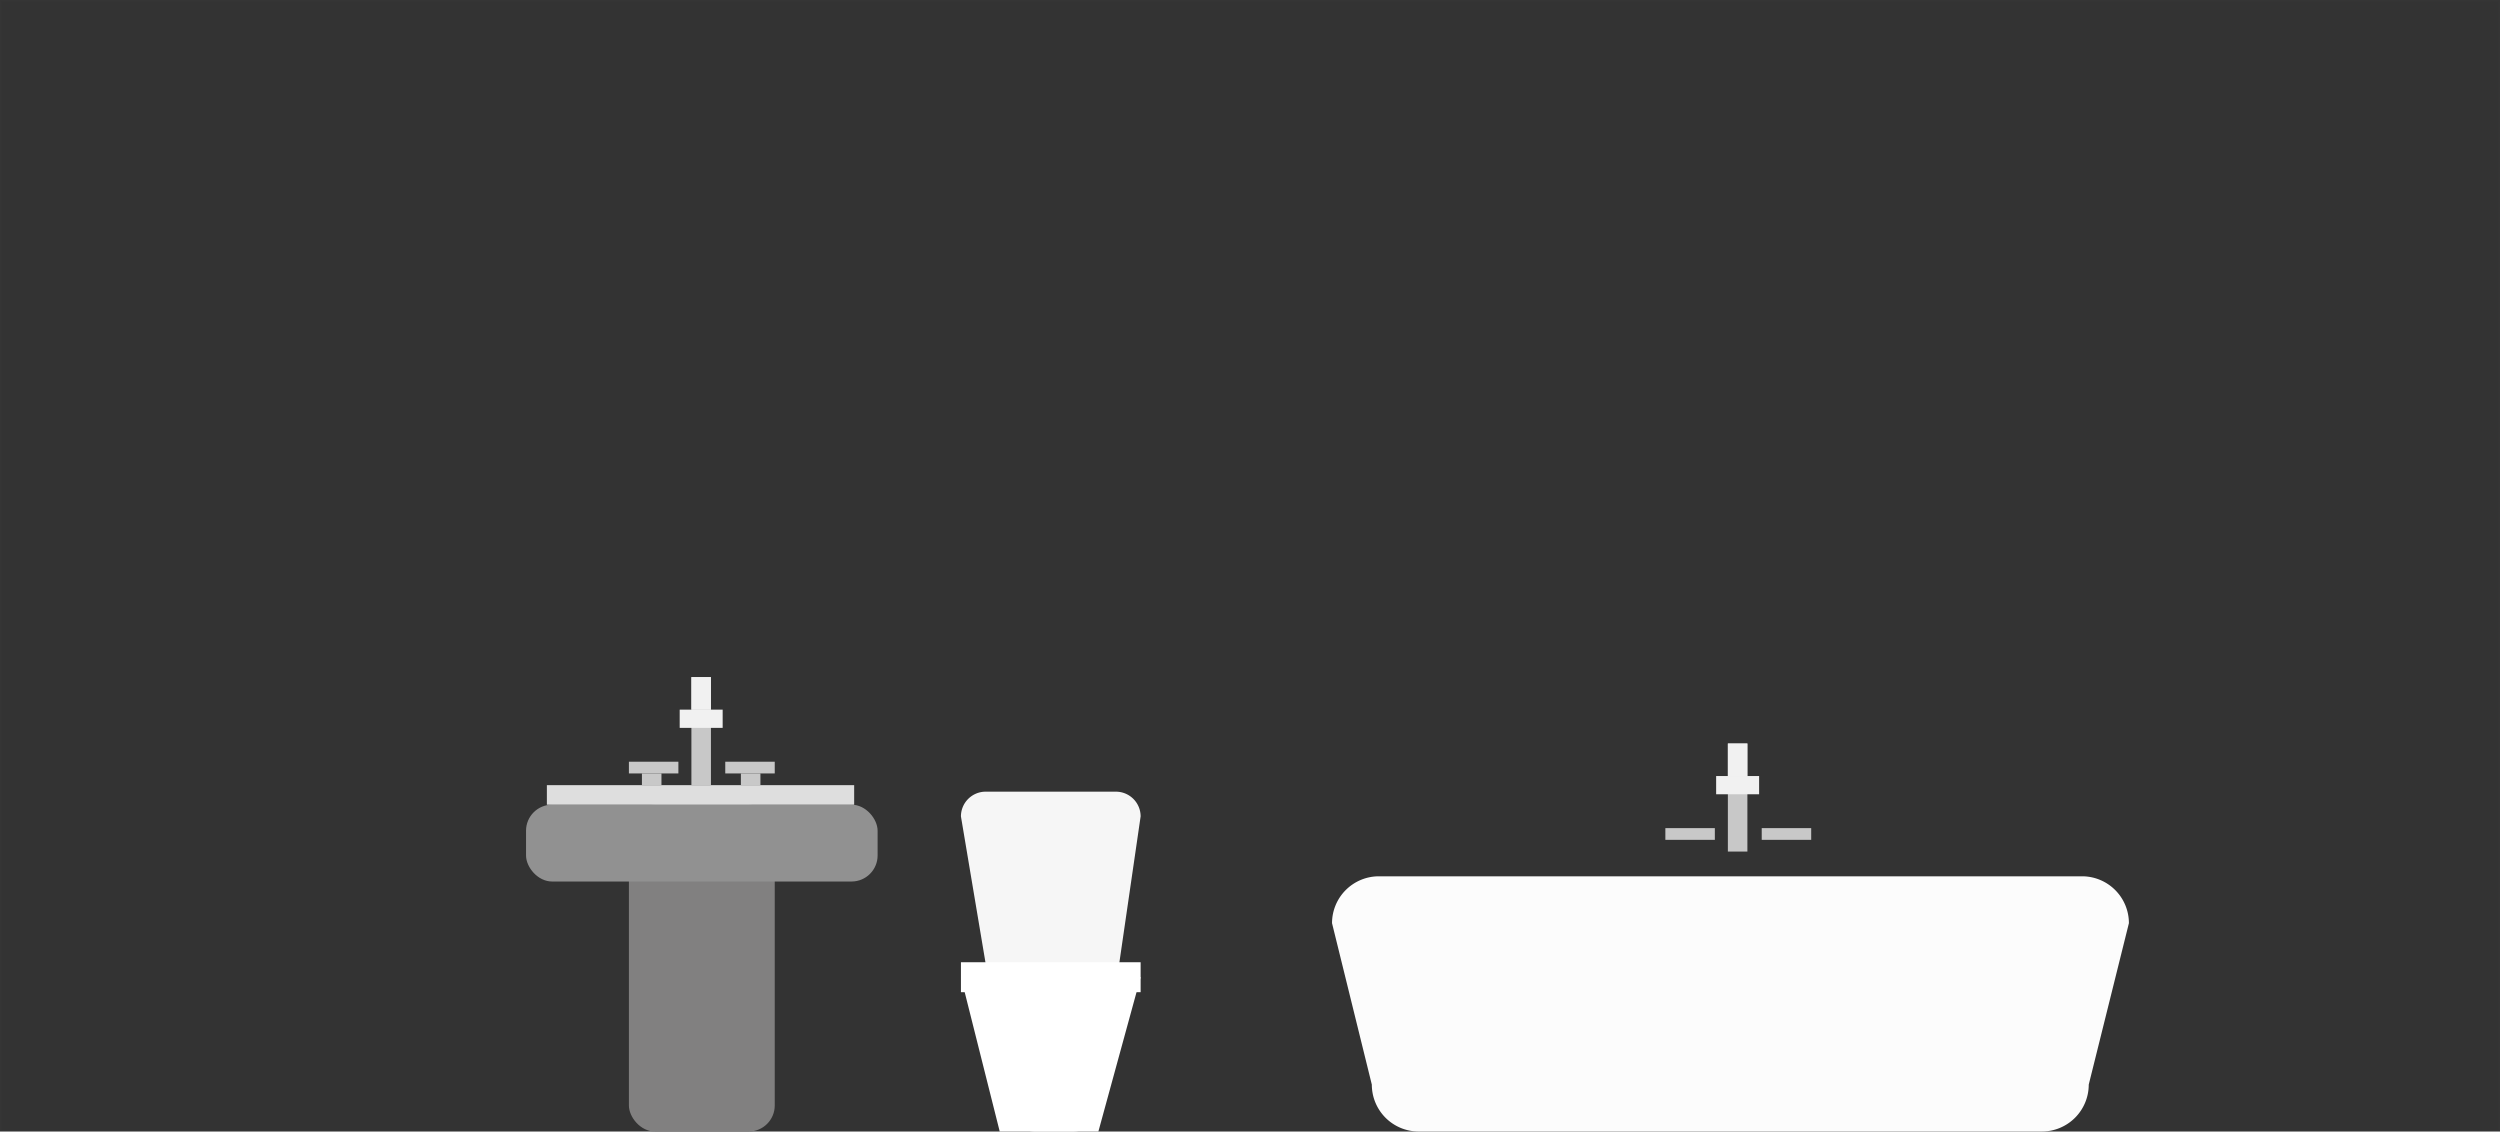 <svg xmlns="http://www.w3.org/2000/svg" xmlns:xlink="http://www.w3.org/1999/xlink" width="1920" height="869" viewBox="0 0 1920 869">
  <rect x="0" y="0" width="1920" height="869" fill="#333333" stroke="none"/>
  <defs>
    <clipPath id="clip-bath_2">
      <rect width="1920" height="869"/>
    </clipPath>
  </defs>
  <g id="bath_2" data-name="bath 2" clip-path="url(#clip-bath_2)">
    <g id="Group_4" data-name="Group 4" transform="translate(-281 -1)">
      <rect id="Rectangle_61" data-name="Rectangle 61" width="112" height="251" rx="20" transform="translate(764 619)" fill="#818080"/>
      <rect id="Rectangle_13" data-name="Rectangle 13" width="270" height="59" rx="20" transform="translate(685 619)" fill="#919191"/>
      <rect id="Rectangle_16" data-name="Rectangle 16" width="236" height="15" transform="translate(701 604)" fill="#dedede"/>
      <rect id="Rectangle_17" data-name="Rectangle 17" width="15" height="83" transform="translate(812 521)" fill="#c8c8c8"/>
      <rect id="Rectangle_18" data-name="Rectangle 18" width="33" height="14" transform="translate(803 546)" fill="#f1f1f1"/>
      <rect id="Rectangle_19" data-name="Rectangle 19" width="15" height="25" transform="translate(812 521)" fill="#f1f1f1"/>
      <rect id="Rectangle_20" data-name="Rectangle 20" width="15" height="9" transform="translate(774 595)" fill="#c8c8c8"/>
      <rect id="Rectangle_21" data-name="Rectangle 21" width="38" height="9" transform="translate(764 586)" fill="#c8c8c8"/>
      <rect id="Rectangle_22" data-name="Rectangle 22" width="15" height="9" transform="translate(850 595)" fill="#c8c8c8"/>
      <rect id="Rectangle_23" data-name="Rectangle 23" width="38" height="9" transform="translate(838 586)" fill="#c8c8c8"/>
    </g>
    <g id="Group_6" data-name="Group 6" transform="translate(-719)">
      <path id="Path_2" data-name="Path 2" d="M19,0H119a19,19,0,0,1,19,19L105.554,242a19,19,0,0,1-19,19h-30.1a19,19,0,0,1-19-19L0,19A19,19,0,0,1,19,0Z" transform="translate(1457 608)" fill="#f6f6f6"/>
      <rect id="Rectangle_28" data-name="Rectangle 28" width="138" height="23" transform="translate(1457 739)" fill="#fff"/>
      <path id="Path_3" data-name="Path 3" d="M0,0H138L105.554,118.5H29.786Z" transform="translate(1457 750.5)" fill="#fff"/>
    </g>
    <g id="Group_15" data-name="Group 15" transform="translate(701)">
      <g id="Group_5" data-name="Group 5" transform="translate(-57)">
        <path id="Path_1" data-name="Path 1" d="M36,0H576a36,36,0,0,1,36,36L581.148,160a36,36,0,0,1-36,36H66.565a36,36,0,0,1-36-36L0,36A36,36,0,0,1,36,0Z" transform="translate(379 673)" fill="#fcfcfc"/>
      </g>
      <rect id="Rectangle_56" data-name="Rectangle 56" width="15" height="83" transform="translate(626 571)" fill="#c8c8c8"/>
      <rect id="Rectangle_57" data-name="Rectangle 57" width="33" height="14" transform="translate(617 596)" fill="#f1f1f1"/>
      <rect id="Rectangle_58" data-name="Rectangle 58" width="15" height="25" transform="translate(626 571)" fill="#f1f1f1"/>
      <rect id="Rectangle_59" data-name="Rectangle 59" width="38" height="9" transform="translate(578 636)" fill="#c8c8c8"/>
      <rect id="Rectangle_60" data-name="Rectangle 60" width="38" height="9" transform="translate(652 636)" fill="#c8c8c8"/>
    </g>
    <g id="Rectangle_92" data-name="Rectangle 92" fill="none" stroke="rgba(252,252,252,0.01)" stroke-width="1">
      <rect width="1920" height="869" stroke="none"/>
      <rect x="0.5" y="0.5" width="1919" height="868" fill="none"/>
    </g>
  </g>
</svg>
